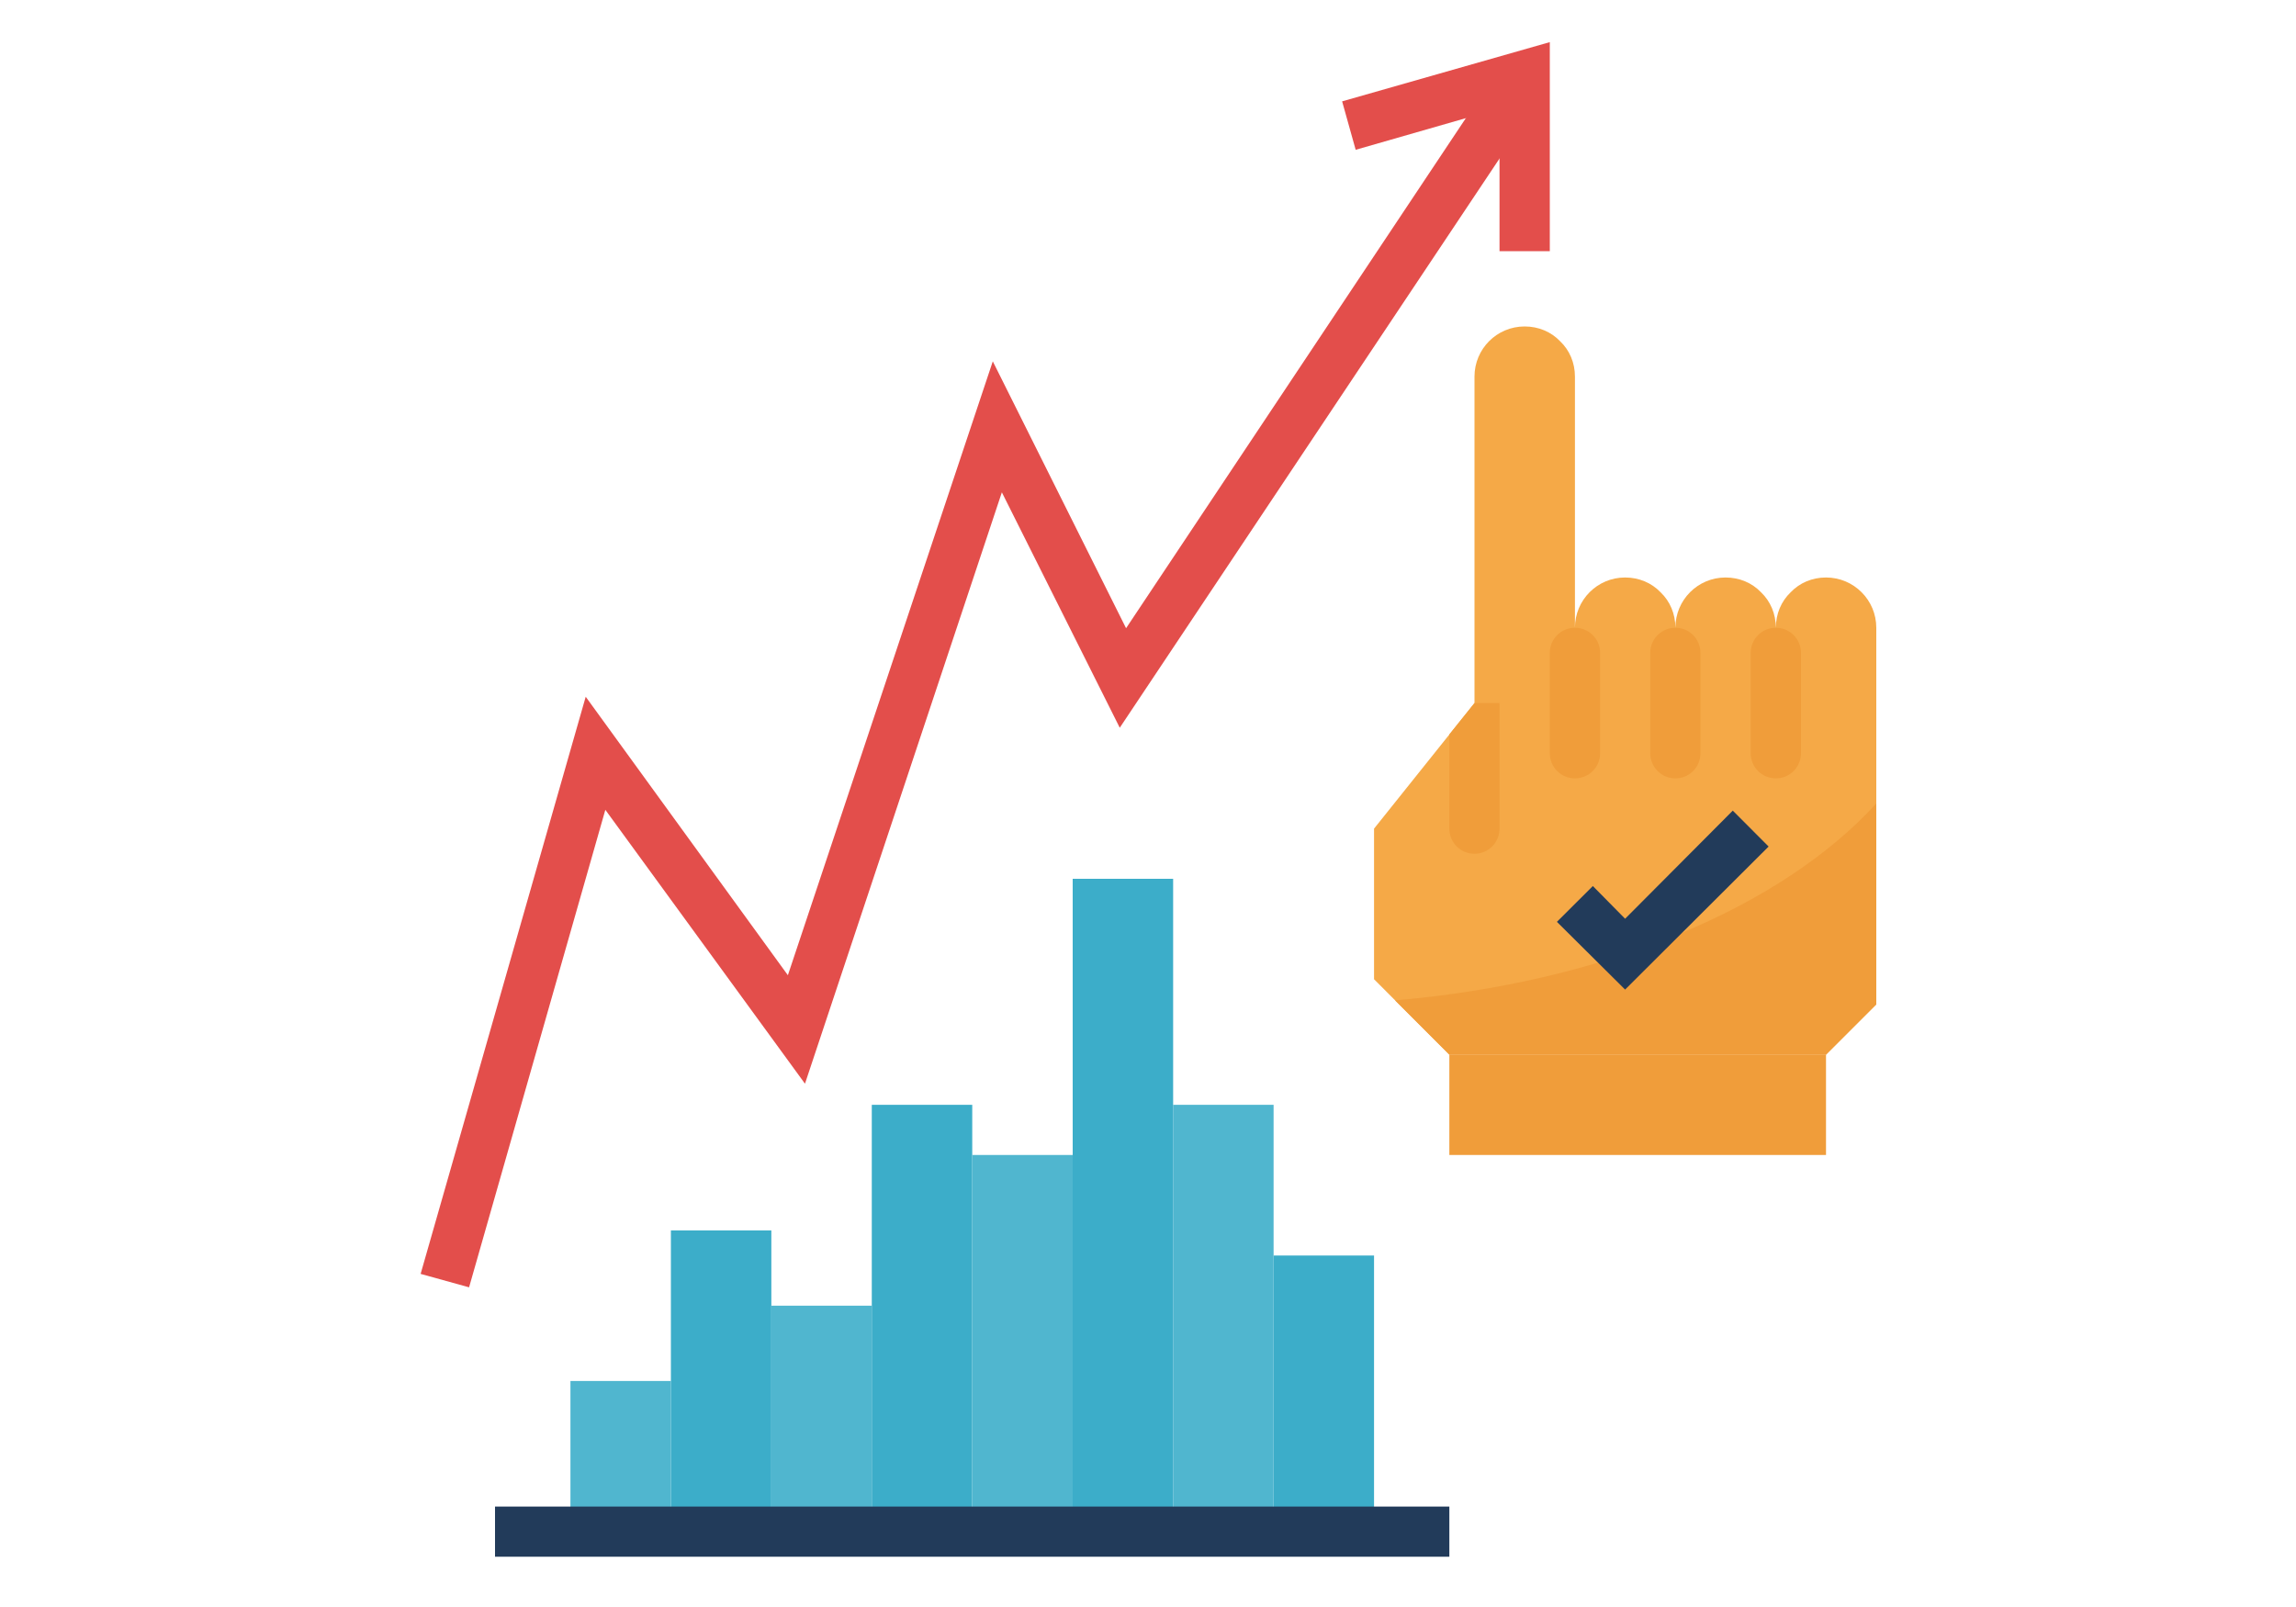 <?xml version="1.0" encoding="UTF-8"?>
<svg xmlns="http://www.w3.org/2000/svg" xmlns:xlink="http://www.w3.org/1999/xlink" width="20px" height="14px" viewBox="0 0 14 14" version="1.1">
<g id="surface1">
<path style=" stroke:none;fill-rule:nonzero;fill:rgb(31.373%,71.373%,81.176%);fill-opacity:1;" d="M 1.969 12.031 L 2.844 12.031 L 2.844 13.344 L 1.969 13.344 Z M 1.969 12.031 "/>
<path style=" stroke:none;fill-rule:nonzero;fill:rgb(23.529%,67.843%,78.824%);fill-opacity:1;" d="M 2.844 10.719 L 3.719 10.719 L 3.719 13.344 L 2.844 13.344 Z M 2.844 10.719 "/>
<path style=" stroke:none;fill-rule:nonzero;fill:rgb(31.373%,71.373%,81.176%);fill-opacity:1;" d="M 3.719 11.375 L 4.594 11.375 L 4.594 13.344 L 3.719 13.344 Z M 3.719 11.375 "/>
<path style=" stroke:none;fill-rule:nonzero;fill:rgb(23.529%,67.843%,78.824%);fill-opacity:1;" d="M 8.094 10.938 L 8.969 10.938 L 8.969 13.344 L 8.094 13.344 Z M 8.094 10.938 "/>
<path style=" stroke:none;fill-rule:nonzero;fill:rgb(23.529%,67.843%,78.824%);fill-opacity:1;" d="M 4.594 9.625 L 5.469 9.625 L 5.469 13.344 L 4.594 13.344 Z M 4.594 9.625 "/>
<path style=" stroke:none;fill-rule:nonzero;fill:rgb(31.373%,71.373%,81.176%);fill-opacity:1;" d="M 7.219 9.625 L 8.094 9.625 L 8.094 13.344 L 7.219 13.344 Z M 7.219 9.625 "/>
<path style=" stroke:none;fill-rule:nonzero;fill:rgb(31.373%,71.373%,81.176%);fill-opacity:1;" d="M 5.469 10.062 L 6.344 10.062 L 6.344 13.344 L 5.469 13.344 Z M 5.469 10.062 "/>
<path style=" stroke:none;fill-rule:nonzero;fill:rgb(23.529%,67.843%,78.824%);fill-opacity:1;" d="M 6.344 7.656 L 7.219 7.656 L 7.219 13.344 L 6.344 13.344 Z M 6.344 7.656 "/>
<path style=" stroke:none;fill-rule:nonzero;fill:rgb(94.118%,61.569%,22.745%);fill-opacity:1;" d="M 9.625 9.188 L 12.906 9.188 L 12.906 10.062 L 9.625 10.062 Z M 9.625 9.188 "/>
<path style=" stroke:none;fill-rule:nonzero;fill:rgb(96.078%,66.275%,27.843%);fill-opacity:1;" d="M 12.469 5.469 C 12.469 5.348 12.516 5.238 12.598 5.16 C 12.676 5.078 12.785 5.031 12.906 5.031 C 13.148 5.031 13.344 5.227 13.344 5.469 L 13.344 8.75 L 12.906 9.188 L 9.625 9.188 L 8.969 8.531 L 8.969 7.219 L 9.844 6.125 L 9.844 3.281 C 9.844 3.039 10.039 2.844 10.281 2.844 C 10.402 2.844 10.512 2.891 10.59 2.973 C 10.672 3.051 10.719 3.16 10.719 3.281 L 10.719 5.469 C 10.719 5.227 10.914 5.031 11.156 5.031 C 11.277 5.031 11.387 5.078 11.465 5.16 C 11.547 5.238 11.594 5.348 11.594 5.469 C 11.594 5.227 11.789 5.031 12.031 5.031 C 12.152 5.031 12.262 5.078 12.34 5.16 C 12.422 5.238 12.469 5.348 12.469 5.469 Z M 12.469 5.469 "/>
<path style=" stroke:none;fill-rule:nonzero;fill:rgb(94.118%,61.569%,22.745%);fill-opacity:1;" d="M 9.152 8.715 L 9.625 9.188 L 12.906 9.188 L 13.344 8.75 L 13.344 7 C 12.516 7.906 10.977 8.559 9.152 8.715 Z M 9.152 8.715 "/>
<path style=" stroke:none;fill-rule:nonzero;fill:rgb(89.02%,30.588%,29.412%);fill-opacity:1;" d="M 1.086 11.215 L 0.664 11.098 L 2.102 6.07 L 3.863 8.496 L 5.648 3.148 L 6.809 5.473 L 10.098 0.535 L 10.465 0.777 L 6.754 6.34 L 5.727 4.289 L 4.012 9.441 L 2.273 7.055 Z M 1.086 11.215 "/>
<path style=" stroke:none;fill-rule:nonzero;fill:rgb(89.02%,30.588%,29.412%);fill-opacity:1;" d="M 10.5 2.188 L 10.062 2.188 L 10.062 0.945 L 8.809 1.305 L 8.691 0.883 L 10.5 0.367 Z M 10.5 2.188 "/>
<path style=" stroke:none;fill-rule:nonzero;fill:rgb(13.333%,23.137%,35.294%);fill-opacity:1;" d="M 11.156 8.621 L 10.562 8.031 L 10.875 7.719 L 11.156 8.004 L 12.094 7.062 L 12.406 7.375 Z M 11.156 8.621 "/>
<path style=" stroke:none;fill-rule:nonzero;fill:rgb(13.333%,23.137%,35.294%);fill-opacity:1;" d="M 1.312 13.125 L 9.625 13.125 L 9.625 13.562 L 1.312 13.562 Z M 1.312 13.125 "/>
<path style=" stroke:none;fill-rule:nonzero;fill:rgb(94.118%,61.569%,22.745%);fill-opacity:1;" d="M 9.844 6.125 L 9.625 6.398 L 9.625 7.219 C 9.625 7.34 9.723 7.438 9.844 7.438 C 9.965 7.438 10.062 7.34 10.062 7.219 L 10.062 6.125 Z M 9.844 6.125 "/>
<path style=" stroke:none;fill-rule:nonzero;fill:rgb(94.118%,61.569%,22.745%);fill-opacity:1;" d="M 10.719 6.781 C 10.598 6.781 10.5 6.684 10.5 6.562 L 10.5 5.688 C 10.5 5.566 10.598 5.469 10.719 5.469 C 10.84 5.469 10.938 5.566 10.938 5.688 L 10.938 6.562 C 10.938 6.684 10.84 6.781 10.719 6.781 Z M 10.719 6.781 "/>
<path style=" stroke:none;fill-rule:nonzero;fill:rgb(94.118%,61.569%,22.745%);fill-opacity:1;" d="M 11.594 6.781 C 11.473 6.781 11.375 6.684 11.375 6.562 L 11.375 5.688 C 11.375 5.566 11.473 5.469 11.594 5.469 C 11.715 5.469 11.812 5.566 11.812 5.688 L 11.812 6.562 C 11.812 6.684 11.715 6.781 11.594 6.781 Z M 11.594 6.781 "/>
<path style=" stroke:none;fill-rule:nonzero;fill:rgb(94.118%,61.569%,22.745%);fill-opacity:1;" d="M 12.469 6.781 C 12.348 6.781 12.25 6.684 12.25 6.562 L 12.25 5.688 C 12.25 5.566 12.348 5.469 12.469 5.469 C 12.59 5.469 12.688 5.566 12.688 5.688 L 12.688 6.562 C 12.688 6.684 12.59 6.781 12.469 6.781 Z M 12.469 6.781 "/>
</g>
</svg>

